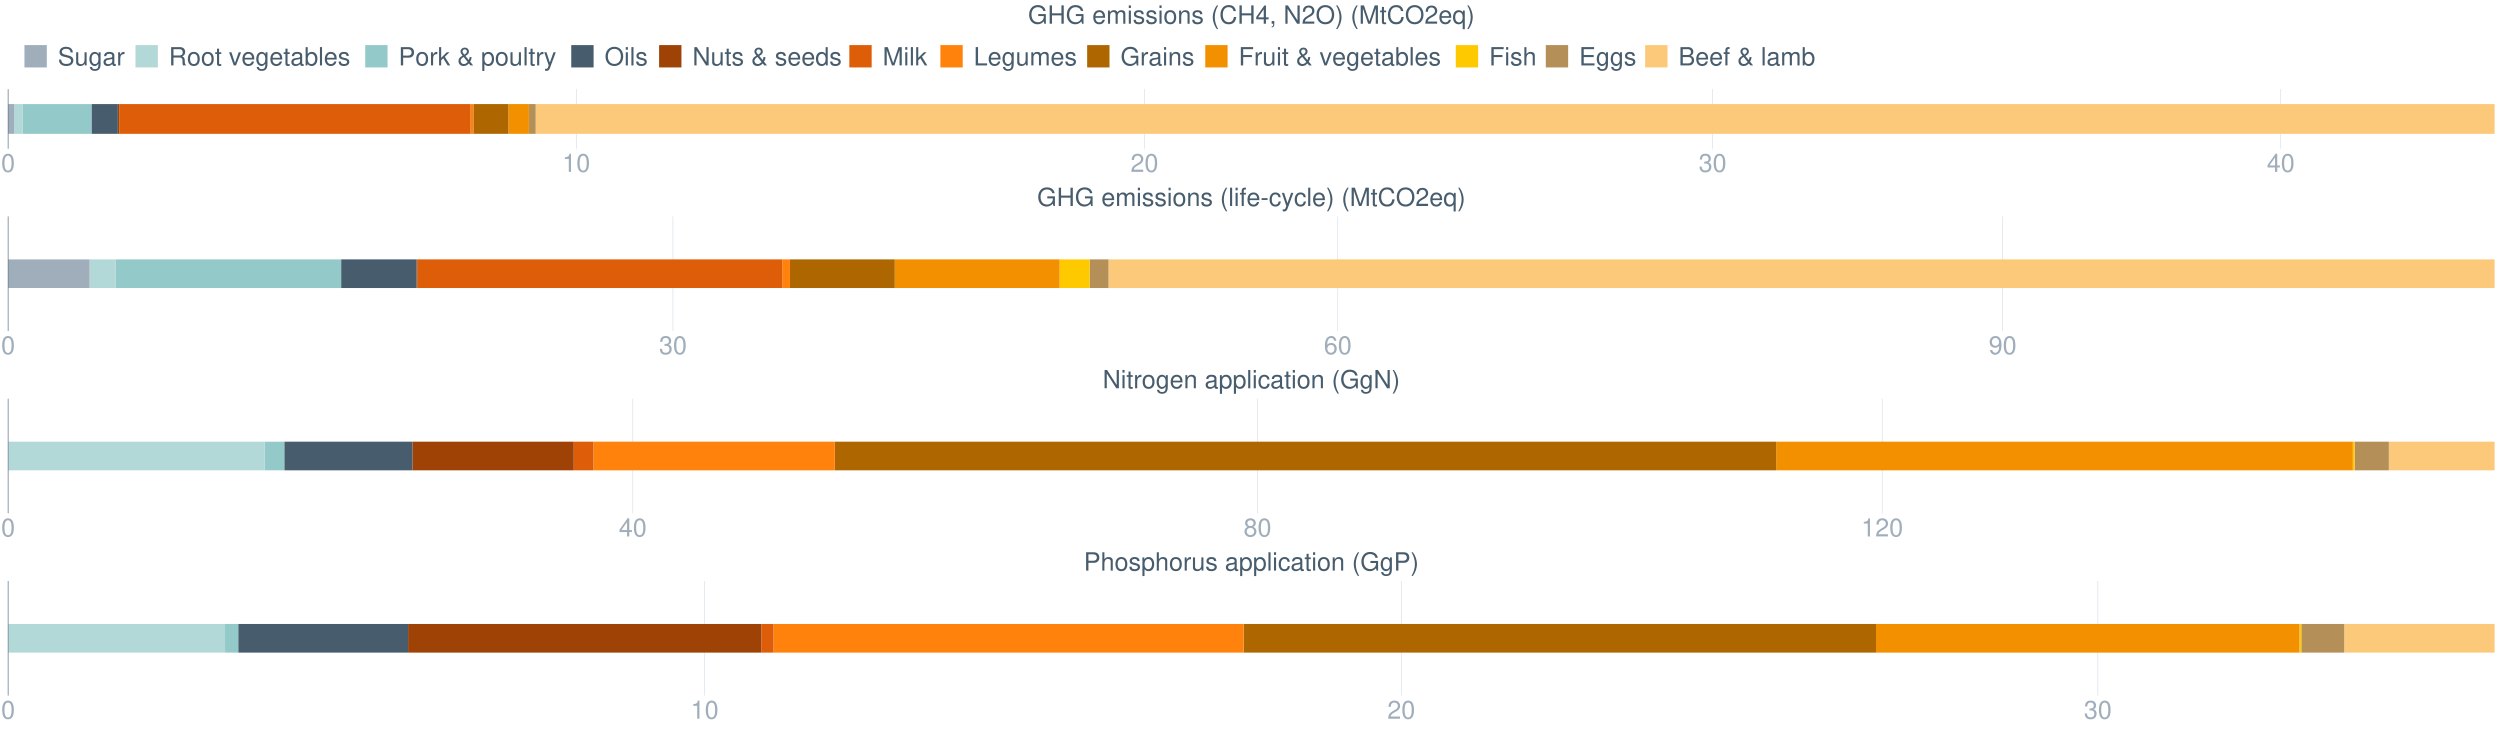 <?xml version="1.0" encoding="UTF-8"?>
<svg xmlns="http://www.w3.org/2000/svg" xmlns:xlink="http://www.w3.org/1999/xlink" width="2468.571pt" height="720pt" viewBox="0 0 2468.571 720" version="1.1">
<defs>
<g>
<symbol overflow="visible" id="glyph0-0">
<path style="stroke:none;" d=""/>
</symbol>
<symbol overflow="visible" id="glyph0-1">
<path style="stroke:none;" d="M 6.828 -17.938 C 5.188 -17.938 3.703 -17.188 2.781 -15.984 C 1.641 -14.391 1.062 -12.016 1.062 -8.688 C 1.062 -2.625 3.047 0.578 6.828 0.578 C 10.547 0.578 12.578 -2.625 12.578 -8.531 C 12.578 -12.016 12.031 -14.344 10.875 -15.984 C 9.953 -17.219 8.484 -17.938 6.828 -17.938 Z M 6.828 -16 C 9.188 -16 10.344 -13.594 10.344 -8.734 C 10.344 -3.625 9.203 -1.234 6.781 -1.234 C 4.469 -1.234 3.297 -3.719 3.297 -8.656 C 3.297 -13.594 4.469 -16 6.828 -16 Z M 6.828 -16 "/>
</symbol>
<symbol overflow="visible" id="glyph0-2">
<path style="stroke:none;" d="M 6.422 -12.781 L 6.422 0 L 8.609 0 L 8.609 -17.938 L 7.172 -17.938 C 6.406 -15.188 5.906 -14.812 2.531 -14.359 L 2.531 -12.781 Z M 6.422 -12.781 "/>
</symbol>
<symbol overflow="visible" id="glyph0-3">
<path style="stroke:none;" d="M 12.562 -2.156 L 3.297 -2.156 C 3.516 -3.641 4.312 -4.594 6.469 -5.906 L 8.953 -7.297 C 11.406 -8.656 12.672 -10.5 12.672 -12.703 C 12.672 -14.188 12.078 -15.578 11.047 -16.547 C 10 -17.5 8.703 -17.938 7.047 -17.938 C 4.812 -17.938 3.156 -17.141 2.188 -15.609 C 1.562 -14.672 1.297 -13.547 1.234 -11.734 L 3.422 -11.734 C 3.5 -12.953 3.641 -13.672 3.938 -14.266 C 4.516 -15.359 5.656 -16.031 6.969 -16.031 C 8.953 -16.031 10.453 -14.594 10.453 -12.656 C 10.453 -11.219 9.625 -9.969 8.062 -9.078 L 5.781 -7.734 C 2.109 -5.625 1.047 -3.938 0.844 -0.031 L 12.562 -0.031 Z M 12.562 -2.156 "/>
</symbol>
<symbol overflow="visible" id="glyph0-4">
<path style="stroke:none;" d="M 5.484 -8.266 L 6.672 -8.266 C 9.062 -8.266 10.328 -7.141 10.328 -4.984 C 10.328 -2.734 8.953 -1.359 6.703 -1.359 C 4.297 -1.359 3.125 -2.578 2.984 -5.203 L 0.797 -5.203 C 0.891 -3.766 1.141 -2.828 1.562 -2.031 C 2.484 -0.297 4.188 0.578 6.594 0.578 C 10.219 0.578 12.562 -1.609 12.562 -5.016 C 12.562 -7.297 11.688 -8.531 9.578 -9.281 C 11.219 -9.953 12.031 -11.188 12.031 -13 C 12.031 -16.078 10.031 -17.938 6.672 -17.938 C 3.125 -17.938 1.234 -15.953 1.172 -12.156 L 3.344 -12.156 C 3.375 -13.25 3.469 -13.875 3.75 -14.422 C 4.25 -15.438 5.328 -16.031 6.703 -16.031 C 8.641 -16.031 9.797 -14.859 9.797 -12.922 C 9.797 -11.656 9.359 -10.891 8.391 -10.469 C 7.797 -10.219 7 -10.125 5.484 -10.094 Z M 5.484 -8.266 "/>
</symbol>
<symbol overflow="visible" id="glyph0-5">
<path style="stroke:none;" d="M 8.109 -4.344 L 8.109 0 L 10.297 0 L 10.297 -4.344 L 12.906 -4.344 L 12.906 -6.297 L 10.297 -6.297 L 10.297 -17.938 L 8.688 -17.938 L 0.688 -6.656 L 0.688 -4.344 Z M 8.109 -6.297 L 2.609 -6.297 L 8.109 -14.219 Z M 8.109 -6.297 "/>
</symbol>
<symbol overflow="visible" id="glyph0-6">
<path style="stroke:none;" d="M 14.781 -12.781 C 14.781 -14.016 14.719 -14.359 14.312 -15.203 C 13.328 -17.297 11.219 -18.391 8.156 -18.391 C 4.188 -18.391 1.734 -16.344 1.734 -13.078 C 1.734 -10.875 2.906 -9.484 5.281 -8.859 L 9.781 -7.672 C 12.078 -7.078 13.094 -6.156 13.094 -4.734 C 13.094 -3.766 12.578 -2.781 11.812 -2.234 C 11.094 -1.719 9.953 -1.469 8.484 -1.469 C 6.5 -1.469 5.188 -1.938 4.312 -2.984 C 3.641 -3.766 3.344 -4.641 3.375 -5.75 L 1.188 -5.75 C 1.219 -4.094 1.531 -3 2.266 -2.016 C 3.5 -0.297 5.578 0.578 8.344 0.578 C 10.5 0.578 12.25 0.078 13.422 -0.812 C 14.641 -1.781 15.406 -3.406 15.406 -4.969 C 15.406 -7.203 14.016 -8.828 11.562 -9.5 L 7.016 -10.719 C 4.844 -11.312 4.047 -12.016 4.047 -13.406 C 4.047 -15.234 5.656 -16.453 8.094 -16.453 C 10.969 -16.453 12.578 -15.156 12.609 -12.781 Z M 14.781 -12.781 "/>
</symbol>
<symbol overflow="visible" id="glyph0-7">
<path style="stroke:none;" d="M 11.953 0 L 11.953 -13 L 9.906 -13 L 9.906 -5.625 C 9.906 -2.984 8.516 -1.234 6.359 -1.234 C 4.719 -1.234 3.672 -2.234 3.672 -3.797 L 3.672 -13 L 1.609 -13 L 1.609 -2.984 C 1.609 -0.812 3.219 0.578 5.75 0.578 C 7.672 0.578 8.891 -0.094 10.094 -1.812 L 10.094 0 Z M 11.953 0 "/>
</symbol>
<symbol overflow="visible" id="glyph0-8">
<path style="stroke:none;" d="M 10.031 -13 L 10.031 -11.109 C 8.984 -12.672 7.844 -13.375 6.203 -13.375 C 3.047 -13.375 0.875 -10.453 0.875 -6.281 C 0.875 -4.094 1.391 -2.5 2.5 -1.188 C 3.469 -0.047 4.719 0.578 6.047 0.578 C 7.625 0.578 8.734 -0.125 9.828 -1.766 L 9.828 -1.094 C 9.828 2.375 8.859 3.672 6.281 3.672 C 4.516 3.672 3.594 2.984 3.406 1.484 L 1.297 1.484 C 1.484 3.891 3.406 5.406 6.234 5.406 C 8.141 5.406 9.719 4.781 10.562 3.75 C 11.562 2.531 11.938 0.922 11.938 -2.141 L 11.938 -13 Z M 6.406 -11.469 C 8.578 -11.469 9.828 -9.625 9.828 -6.328 C 9.828 -3.172 8.562 -1.344 6.406 -1.344 C 4.266 -1.344 3.031 -3.203 3.031 -6.406 C 3.031 -9.578 4.266 -11.469 6.406 -11.469 Z M 6.406 -11.469 "/>
</symbol>
<symbol overflow="visible" id="glyph0-9">
<path style="stroke:none;" d="M 13.281 -1.219 C 13.047 -1.172 12.953 -1.172 12.828 -1.172 C 12.109 -1.172 11.719 -1.531 11.719 -2.188 L 11.719 -9.828 C 11.719 -12.141 10.031 -13.375 6.828 -13.375 C 4.906 -13.375 3.406 -12.828 2.5 -11.859 C 1.906 -11.188 1.656 -10.453 1.609 -9.156 L 3.703 -9.156 C 3.875 -10.75 4.812 -11.469 6.75 -11.469 C 8.641 -11.469 9.656 -10.766 9.656 -9.531 L 9.656 -8.984 C 9.625 -8.094 9.188 -7.766 7.5 -7.547 C 4.562 -7.172 4.125 -7.078 3.328 -6.75 C 1.812 -6.109 1.047 -4.969 1.047 -3.281 C 1.047 -0.922 2.688 0.578 5.312 0.578 C 6.953 0.578 8.266 0 9.719 -1.344 C 9.875 0 10.516 0.578 11.859 0.578 C 12.312 0.578 12.578 0.516 13.281 0.344 Z M 9.656 -4.094 C 9.656 -3.406 9.453 -2.984 8.828 -2.406 C 7.984 -1.641 6.969 -1.234 5.75 -1.234 C 4.141 -1.234 3.203 -2.016 3.203 -3.328 C 3.203 -4.688 4.094 -5.391 6.328 -5.703 C 8.531 -6 8.953 -6.109 9.656 -6.422 Z M 9.656 -4.094 "/>
</symbol>
<symbol overflow="visible" id="glyph0-10">
<path style="stroke:none;" d="M 1.719 -13 L 1.719 0 L 3.797 0 L 3.797 -6.75 C 3.828 -9.875 5.109 -11.266 7.969 -11.188 L 7.969 -13.297 C 7.625 -13.344 7.422 -13.375 7.172 -13.375 C 5.828 -13.375 4.812 -12.578 3.625 -10.641 L 3.625 -13 Z M 1.719 -13 "/>
</symbol>
<symbol overflow="visible" id="glyph0-11">
<path style="stroke:none;" d="M 4.609 -7.797 L 10.562 -7.797 C 12.625 -7.797 13.547 -6.797 13.547 -4.562 L 13.516 -2.953 C 13.516 -1.844 13.719 -0.75 14.047 0 L 16.844 0 L 16.844 -0.578 C 15.984 -1.172 15.812 -1.812 15.75 -4.219 C 15.734 -7.203 15.266 -8.094 13.297 -8.938 C 15.328 -9.953 16.156 -11.172 16.156 -13.25 C 16.156 -16.375 14.219 -18.094 10.641 -18.094 L 2.312 -18.094 L 2.312 0 L 4.609 0 Z M 4.609 -9.828 L 4.609 -16.047 L 10.203 -16.047 C 11.484 -16.047 12.234 -15.859 12.797 -15.359 C 13.422 -14.844 13.75 -14.016 13.75 -12.953 C 13.75 -10.797 12.656 -9.828 10.203 -9.828 Z M 4.609 -9.828 "/>
</symbol>
<symbol overflow="visible" id="glyph0-12">
<path style="stroke:none;" d="M 6.75 -13.375 C 3.078 -13.375 0.891 -10.766 0.891 -6.406 C 0.891 -2.016 3.078 0.578 6.781 0.578 C 10.453 0.578 12.656 -2.031 12.656 -6.297 C 12.656 -10.812 10.516 -13.375 6.75 -13.375 Z M 6.781 -11.469 C 9.109 -11.469 10.5 -9.547 10.5 -6.328 C 10.5 -3.25 9.062 -1.344 6.781 -1.344 C 4.469 -1.344 3.047 -3.25 3.047 -6.406 C 3.047 -9.547 4.469 -11.469 6.781 -11.469 Z M 6.781 -11.469 "/>
</symbol>
<symbol overflow="visible" id="glyph0-13">
<path style="stroke:none;" d="M 6.297 -13 L 4.172 -13 L 4.172 -16.578 L 2.109 -16.578 L 2.109 -13 L 0.344 -13 L 0.344 -11.312 L 2.109 -11.312 L 2.109 -1.484 C 2.109 -0.156 3 0.578 4.609 0.578 C 5.156 0.578 5.609 0.516 6.297 0.391 L 6.297 -1.344 C 6 -1.266 5.734 -1.234 5.312 -1.234 C 4.422 -1.234 4.172 -1.484 4.172 -2.406 L 4.172 -11.312 L 6.297 -11.312 Z M 6.297 -13 "/>
</symbol>
<symbol overflow="visible" id="glyph0-14">
<path style="stroke:none;" d=""/>
</symbol>
<symbol overflow="visible" id="glyph0-15">
<path style="stroke:none;" d="M 7.078 0 L 12.062 -13 L 9.719 -13 L 6.047 -2.453 L 2.578 -13 L 0.25 -13 L 4.812 0 Z M 7.078 0 "/>
</symbol>
<symbol overflow="visible" id="glyph0-16">
<path style="stroke:none;" d="M 12.734 -5.812 C 12.734 -7.797 12.578 -8.984 12.203 -9.953 C 11.359 -12.078 9.375 -13.375 6.953 -13.375 C 3.328 -13.375 1 -10.625 1 -6.328 C 1 -2.031 3.219 0.578 6.891 0.578 C 9.875 0.578 11.938 -1.109 12.453 -3.938 L 10.375 -3.938 C 9.797 -2.234 8.641 -1.344 6.969 -1.344 C 5.656 -1.344 4.547 -1.938 3.844 -3.031 C 3.344 -3.766 3.172 -4.516 3.156 -5.812 Z M 3.203 -7.5 C 3.375 -9.906 4.844 -11.469 6.922 -11.469 C 9.031 -11.469 10.5 -9.828 10.5 -7.5 Z M 3.203 -7.5 "/>
</symbol>
<symbol overflow="visible" id="glyph0-17">
<path style="stroke:none;" d="M 1.344 -18.094 L 1.344 0 L 3.203 0 L 3.203 -1.656 C 4.188 -0.156 5.516 0.578 7.312 0.578 C 10.75 0.578 12.984 -2.234 12.984 -6.547 C 12.984 -10.766 10.875 -13.375 7.422 -13.375 C 5.625 -13.375 4.359 -12.703 3.406 -11.234 L 3.406 -18.094 Z M 7.016 -11.438 C 9.328 -11.438 10.812 -9.422 10.812 -6.328 C 10.812 -3.375 9.281 -1.359 7.016 -1.359 C 4.812 -1.359 3.406 -3.344 3.406 -6.406 C 3.406 -9.453 4.812 -11.438 7.016 -11.438 Z M 7.016 -11.438 "/>
</symbol>
<symbol overflow="visible" id="glyph0-18">
<path style="stroke:none;" d="M 3.766 -18.094 L 1.688 -18.094 L 1.688 0 L 3.766 0 Z M 3.766 -18.094 "/>
</symbol>
<symbol overflow="visible" id="glyph0-19">
<path style="stroke:none;" d="M 10.875 -9.375 C 10.844 -11.938 9.156 -13.375 6.156 -13.375 C 3.125 -13.375 1.172 -11.812 1.172 -9.406 C 1.172 -7.375 2.203 -6.406 5.281 -5.656 L 7.219 -5.188 C 8.656 -4.844 9.234 -4.312 9.234 -3.406 C 9.234 -2.156 8.016 -1.344 6.203 -1.344 C 5.094 -1.344 4.141 -1.656 3.625 -2.203 C 3.297 -2.578 3.156 -2.953 3.031 -3.875 L 0.844 -3.875 C 0.938 -0.875 2.625 0.578 6.031 0.578 C 9.297 0.578 11.391 -1.047 11.391 -3.547 C 11.391 -5.484 10.297 -6.547 7.719 -7.172 L 5.734 -7.641 C 4.047 -8.047 3.328 -8.578 3.328 -9.5 C 3.328 -10.719 4.391 -11.469 6.078 -11.469 C 7.734 -11.469 8.641 -10.75 8.688 -9.375 Z M 10.875 -9.375 "/>
</symbol>
<symbol overflow="visible" id="glyph0-20">
<path style="stroke:none;" d="M 4.562 -7.672 L 10.25 -7.672 C 11.656 -7.672 12.781 -8.094 13.75 -8.953 C 14.844 -9.953 15.312 -11.109 15.312 -12.781 C 15.312 -16.172 13.297 -18.094 9.719 -18.094 L 2.266 -18.094 L 2.266 0 L 4.562 0 Z M 4.562 -9.703 L 4.562 -16.047 L 9.375 -16.047 C 11.594 -16.047 12.906 -14.859 12.906 -12.875 C 12.906 -10.891 11.594 -9.703 9.375 -9.703 Z M 4.562 -9.703 "/>
</symbol>
<symbol overflow="visible" id="glyph0-21">
<path style="stroke:none;" d="M 3.5 -18.094 L 1.438 -18.094 L 1.438 0 L 3.5 0 L 3.5 -5.062 L 5.516 -7.047 L 9.906 0 L 12.453 0 L 7.141 -8.516 L 11.656 -13 L 9 -13 L 3.5 -7.5 Z M 3.5 -18.094 "/>
</symbol>
<symbol overflow="visible" id="glyph0-22">
<path style="stroke:none;" d="M 12.234 -8.281 C 12.25 -7.391 11.953 -6.203 11.469 -5.328 L 8.156 -9.375 C 10.75 -10.844 11.594 -11.906 11.594 -13.703 C 11.594 -15.984 9.906 -17.594 7.547 -17.594 C 5.156 -17.594 3.297 -15.875 3.297 -13.703 C 3.297 -12.531 3.75 -11.609 5.312 -9.656 C 2.203 -7.859 1.297 -6.656 1.297 -4.359 C 1.297 -1.391 3.328 0.578 6.375 0.578 C 7.625 0.578 8.766 0.266 9.656 -0.297 C 10.172 -0.641 10.594 -1 11.562 -1.938 L 13.094 0 L 15.812 0 L 12.781 -3.75 C 13.703 -5.156 14.219 -6.797 14.219 -8.281 Z M 7.078 -10.688 C 5.562 -12.438 5.328 -12.828 5.328 -13.719 C 5.328 -15.016 6.172 -15.859 7.469 -15.859 C 8.703 -15.859 9.625 -14.969 9.625 -13.75 C 9.625 -12.656 8.953 -11.859 7.078 -10.688 Z M 10.375 -3.406 C 8.984 -1.938 7.922 -1.359 6.625 -1.359 C 4.844 -1.359 3.375 -2.781 3.375 -4.547 C 3.375 -5.938 4.141 -6.922 6.406 -8.359 Z M 10.375 -3.406 "/>
</symbol>
<symbol overflow="visible" id="glyph0-23">
<path style="stroke:none;" d="M 1.344 5.406 L 3.422 5.406 L 3.422 -1.359 C 4.516 -0.031 5.734 0.578 7.422 0.578 C 10.797 0.578 12.984 -2.141 12.984 -6.281 C 12.984 -10.641 10.844 -13.375 7.391 -13.375 C 5.625 -13.375 4.219 -12.578 3.25 -11.047 L 3.25 -13 L 1.344 -13 Z M 7.047 -11.438 C 9.328 -11.438 10.812 -9.422 10.812 -6.328 C 10.812 -3.375 9.297 -1.359 7.047 -1.359 C 4.844 -1.359 3.422 -3.344 3.422 -6.406 C 3.422 -9.453 4.844 -11.438 7.047 -11.438 Z M 7.047 -11.438 "/>
</symbol>
<symbol overflow="visible" id="glyph0-24">
<path style="stroke:none;" d="M 9.625 -13 L 6.031 -2.875 L 2.703 -13 L 0.5 -13 L 4.891 0.047 L 4.094 2.109 C 3.75 3.031 3.297 3.375 2.438 3.375 C 2.078 3.375 1.781 3.328 1.344 3.219 L 1.344 5.094 C 1.766 5.312 2.188 5.406 2.734 5.406 C 3.406 5.406 4.125 5.188 4.672 4.781 C 5.312 4.312 5.688 3.766 6.078 2.734 L 11.859 -13 Z M 9.625 -13 "/>
</symbol>
<symbol overflow="visible" id="glyph0-25">
<path style="stroke:none;" d="M 9.656 -18.391 C 4.469 -18.391 0.938 -14.562 0.938 -8.906 C 0.938 -3.219 4.438 0.578 9.672 0.578 C 11.891 0.578 13.828 -0.094 15.281 -1.344 C 17.25 -3 18.406 -5.812 18.406 -8.766 C 18.406 -14.594 14.969 -18.391 9.656 -18.391 Z M 9.656 -16.344 C 13.578 -16.344 16.109 -13.406 16.109 -8.812 C 16.109 -4.438 13.5 -1.469 9.672 -1.469 C 5.812 -1.469 3.25 -4.438 3.25 -8.906 C 3.25 -13.375 5.812 -16.344 9.656 -16.344 Z M 9.656 -16.344 "/>
</symbol>
<symbol overflow="visible" id="glyph0-26">
<path style="stroke:none;" d="M 3.719 -13 L 1.656 -13 L 1.656 0 L 3.719 0 Z M 3.719 -18.094 L 1.641 -18.094 L 1.641 -15.484 L 3.719 -15.484 Z M 3.719 -18.094 "/>
</symbol>
<symbol overflow="visible" id="glyph0-27">
<path style="stroke:none;" d="M 16.031 -18.094 L 13.844 -18.094 L 13.844 -3.297 L 4.391 -18.094 L 1.891 -18.094 L 1.891 0 L 4.062 0 L 4.062 -14.672 L 13.422 0 L 16.031 0 Z M 16.031 -18.094 "/>
</symbol>
<symbol overflow="visible" id="glyph0-28">
<path style="stroke:none;" d="M 12.281 -18.094 L 10.219 -18.094 L 10.219 -11.359 C 9.359 -12.672 7.969 -13.375 6.234 -13.375 C 2.859 -13.375 0.641 -10.672 0.641 -6.531 C 0.641 -2.141 2.781 0.578 6.297 0.578 C 8.094 0.578 9.328 -0.094 10.453 -1.719 L 10.453 0 L 12.281 0 Z M 6.578 -11.438 C 8.812 -11.438 10.219 -9.484 10.219 -6.359 C 10.219 -3.344 8.781 -1.359 6.594 -1.359 C 4.312 -1.359 2.797 -3.375 2.797 -6.406 C 2.797 -9.422 4.312 -11.438 6.578 -11.438 Z M 6.578 -11.438 "/>
</symbol>
<symbol overflow="visible" id="glyph0-29">
<path style="stroke:none;" d="M 11.609 0 L 16.703 -15.156 L 16.703 0 L 18.875 0 L 18.875 -18.094 L 15.688 -18.094 L 10.422 -2.328 L 5.062 -18.094 L 1.859 -18.094 L 1.859 0 L 4.047 0 L 4.047 -15.156 L 9.188 0 Z M 11.609 0 "/>
</symbol>
<symbol overflow="visible" id="glyph0-30">
<path style="stroke:none;" d="M 4.297 -18.094 L 1.984 -18.094 L 1.984 0 L 13.219 0 L 13.219 -2.031 L 4.297 -2.031 Z M 4.297 -18.094 "/>
</symbol>
<symbol overflow="visible" id="glyph0-31">
<path style="stroke:none;" d="M 1.734 -13 L 1.734 0 L 3.828 0 L 3.828 -8.156 C 3.828 -10.047 5.188 -11.562 6.875 -11.562 C 8.406 -11.562 9.281 -10.625 9.281 -8.953 L 9.281 0 L 11.359 0 L 11.359 -8.156 C 11.359 -10.047 12.734 -11.562 14.422 -11.562 C 15.922 -11.562 16.828 -10.594 16.828 -8.953 L 16.828 0 L 18.906 0 L 18.906 -9.75 C 18.906 -12.078 17.562 -13.375 15.141 -13.375 C 13.406 -13.375 12.359 -12.859 11.141 -11.391 C 10.375 -12.781 9.328 -13.375 7.641 -13.375 C 5.906 -13.375 4.734 -12.734 3.641 -11.172 L 3.641 -13 Z M 1.734 -13 "/>
</symbol>
<symbol overflow="visible" id="glyph0-32">
<path style="stroke:none;" d="M 17.594 -9.547 L 10.047 -9.547 L 10.047 -7.516 L 15.562 -7.516 L 15.562 -7.016 C 15.562 -3.797 13.172 -1.469 9.875 -1.469 C 8.047 -1.469 6.375 -2.141 5.312 -3.297 C 4.125 -4.594 3.406 -6.75 3.406 -8.984 C 3.406 -13.422 5.938 -16.344 9.75 -16.344 C 12.5 -16.344 14.484 -14.938 14.984 -12.609 L 17.344 -12.609 C 16.703 -16.281 13.922 -18.391 9.781 -18.391 C 7.562 -18.391 5.781 -17.812 4.359 -16.656 C 2.266 -14.906 1.094 -12.109 1.094 -8.859 C 1.094 -3.297 4.484 0.578 9.375 0.578 C 11.828 0.578 13.766 -0.344 15.562 -2.312 L 16.125 0.094 L 17.594 0.094 Z M 17.594 -9.547 "/>
</symbol>
<symbol overflow="visible" id="glyph0-33">
<path style="stroke:none;" d="M 1.734 -13 L 1.734 0 L 3.828 0 L 3.828 -7.172 C 3.828 -9.828 5.203 -11.562 7.344 -11.562 C 8.984 -11.562 10.031 -10.562 10.031 -9 L 10.031 0 L 12.078 0 L 12.078 -9.828 C 12.078 -11.984 10.469 -13.375 7.969 -13.375 C 6.031 -13.375 4.781 -12.625 3.641 -10.812 L 3.641 -13 Z M 1.734 -13 "/>
</symbol>
<symbol overflow="visible" id="glyph0-34">
<path style="stroke:none;" d="M 4.547 -8.234 L 13.172 -8.234 L 13.172 -10.266 L 4.547 -10.266 L 4.547 -16.047 L 14.359 -16.047 L 14.359 -18.094 L 2.234 -18.094 L 2.234 0 L 4.547 0 Z M 4.547 -8.234 "/>
</symbol>
<symbol overflow="visible" id="glyph0-35">
<path style="stroke:none;" d="M 1.734 -18.094 L 1.734 0 L 3.797 0 L 3.797 -7.172 C 3.797 -9.828 5.188 -11.562 7.312 -11.562 C 8.016 -11.562 8.656 -11.359 9.156 -10.984 C 9.75 -10.547 10 -9.922 10 -9 L 10 0 L 12.062 0 L 12.062 -9.828 C 12.062 -12.016 10.5 -13.375 7.969 -13.375 C 6.125 -13.375 5.016 -12.797 3.797 -11.219 L 3.797 -18.094 Z M 1.734 -18.094 "/>
</symbol>
<symbol overflow="visible" id="glyph0-36">
<path style="stroke:none;" d="M 4.547 -8.234 L 14.391 -8.234 L 14.391 -10.266 L 4.547 -10.266 L 4.547 -16.047 L 14.766 -16.047 L 14.766 -18.094 L 2.234 -18.094 L 2.234 0 L 15.203 0 L 15.203 -2.031 L 4.547 -2.031 Z M 4.547 -8.234 "/>
</symbol>
<symbol overflow="visible" id="glyph0-37">
<path style="stroke:none;" d="M 1.953 0 L 10.125 0 C 11.828 0 13.094 -0.469 14.062 -1.516 C 14.969 -2.453 15.453 -3.75 15.453 -5.156 C 15.453 -7.344 14.469 -8.656 12.156 -9.547 C 13.828 -10.328 14.672 -11.641 14.672 -13.5 C 14.672 -14.844 14.172 -15.984 13.219 -16.828 C 12.25 -17.688 11.047 -18.094 9.297 -18.094 L 1.953 -18.094 Z M 4.266 -10.297 L 4.266 -16.047 L 8.734 -16.047 C 10.031 -16.047 10.75 -15.875 11.359 -15.406 C 12.016 -14.906 12.359 -14.172 12.359 -13.172 C 12.359 -12.188 12.016 -11.438 11.359 -10.938 C 10.75 -10.469 10.031 -10.297 8.734 -10.297 Z M 4.266 -2.031 L 4.266 -8.266 L 9.906 -8.266 C 11.938 -8.266 13.156 -7.094 13.156 -5.141 C 13.156 -3.203 11.938 -2.031 9.906 -2.031 Z M 4.266 -2.031 "/>
</symbol>
<symbol overflow="visible" id="glyph0-38">
<path style="stroke:none;" d="M 6.406 -13 L 4.25 -13 L 4.25 -15.031 C 4.25 -15.906 4.719 -16.344 5.688 -16.344 C 5.859 -16.344 5.938 -16.344 6.406 -16.328 L 6.406 -18.031 C 5.938 -18.141 5.656 -18.156 5.234 -18.156 C 3.328 -18.156 2.188 -17.078 2.188 -15.203 L 2.188 -13 L 0.453 -13 L 0.453 -11.312 L 2.188 -11.312 L 2.188 0 L 4.25 0 L 4.25 -11.312 L 6.406 -11.312 Z M 6.406 -13 "/>
</symbol>
<symbol overflow="visible" id="glyph0-39">
<path style="stroke:none;" d="M 13.672 -8.234 L 13.672 0 L 15.984 0 L 15.984 -18.094 L 13.672 -18.094 L 13.672 -10.266 L 4.359 -10.266 L 4.359 -18.094 L 2.062 -18.094 L 2.062 0 L 4.359 0 L 4.359 -8.234 Z M 13.672 -8.234 "/>
</symbol>
<symbol overflow="visible" id="glyph0-40">
<path style="stroke:none;" d="M 5.859 -18.094 C 3.375 -14.844 1.812 -10.328 1.812 -6.422 C 1.812 -2.5 3.375 2.016 5.859 5.266 L 7.219 5.266 C 5.031 1.719 3.828 -2.453 3.828 -6.422 C 3.828 -10.375 5.031 -14.562 7.219 -18.094 Z M 5.859 -18.094 "/>
</symbol>
<symbol overflow="visible" id="glyph0-41">
<path style="stroke:none;" d="M 16.422 -12.484 C 15.703 -16.453 13.422 -18.391 9.453 -18.391 C 7.016 -18.391 5.062 -17.609 3.719 -16.125 C 2.078 -14.344 1.188 -11.766 1.188 -8.828 C 1.188 -5.859 2.109 -3.297 3.797 -1.531 C 5.203 -0.094 7 0.578 9.359 0.578 C 13.766 0.578 16.25 -1.812 16.797 -6.594 L 14.422 -6.594 C 14.219 -5.359 13.969 -4.516 13.594 -3.797 C 12.859 -2.312 11.312 -1.469 9.375 -1.469 C 5.781 -1.469 3.5 -4.344 3.5 -8.859 C 3.5 -13.5 5.656 -16.344 9.188 -16.344 C 10.641 -16.344 12.016 -15.922 12.75 -15.203 C 13.422 -14.594 13.797 -13.844 14.062 -12.484 Z M 16.422 -12.484 "/>
</symbol>
<symbol overflow="visible" id="glyph0-42">
<path style="stroke:none;" d="M 2.156 -2.578 L 2.156 0 L 3.641 0 L 3.641 0.453 C 3.641 2.156 3.328 2.656 2.156 2.703 L 2.156 3.641 C 3.797 3.703 4.766 2.5 4.766 0.391 L 4.766 -2.578 Z M 2.156 -2.578 "/>
</symbol>
<symbol overflow="visible" id="glyph0-43">
<path style="stroke:none;" d="M 2.312 5.266 C 4.781 2.016 6.359 -2.5 6.359 -6.406 C 6.359 -10.328 4.781 -14.844 2.312 -18.094 L 0.938 -18.094 C 3.125 -14.547 4.344 -10.375 4.344 -6.406 C 4.344 -2.453 3.125 1.734 0.938 5.266 Z M 2.312 5.266 "/>
</symbol>
<symbol overflow="visible" id="glyph0-44">
<path style="stroke:none;" d="M 12.281 5.406 L 12.281 -13 L 10.453 -13 L 10.453 -11.266 C 9.484 -12.625 8.016 -13.375 6.297 -13.375 C 2.875 -13.375 0.641 -10.562 0.641 -6.25 C 0.641 -2.031 2.75 0.578 6.203 0.578 C 8.016 0.578 9.25 -0.078 10.219 -1.484 L 10.219 5.406 Z M 6.594 -11.438 C 8.812 -11.438 10.219 -9.484 10.219 -6.328 C 10.219 -3.344 8.781 -1.359 6.594 -1.359 C 4.312 -1.359 2.797 -3.375 2.797 -6.406 C 2.797 -9.422 4.312 -11.438 6.594 -11.438 Z M 6.594 -11.438 "/>
</symbol>
<symbol overflow="visible" id="glyph0-45">
<path style="stroke:none;" d="M 12.359 -13.281 C 11.938 -16.203 10.047 -17.938 7.375 -17.938 C 5.438 -17.938 3.703 -17 2.656 -15.391 C 1.531 -13.625 1.062 -11.438 1.062 -8.188 C 1.062 -5.156 1.484 -3.25 2.562 -1.656 C 3.5 -0.203 5.031 0.578 6.969 0.578 C 10.328 0.578 12.734 -1.938 12.734 -5.438 C 12.734 -8.734 10.5 -11.062 7.344 -11.062 C 5.609 -11.062 4.25 -10.422 3.297 -9.109 C 3.328 -13.547 4.719 -16 7.219 -16 C 8.766 -16 9.828 -15.016 10.172 -13.281 Z M 7.078 -9.125 C 9.188 -9.125 10.5 -7.641 10.5 -5.266 C 10.5 -3 9 -1.359 7 -1.359 C 4.969 -1.359 3.422 -3.078 3.422 -5.359 C 3.422 -7.594 4.906 -9.125 7.078 -9.125 Z M 7.078 -9.125 "/>
</symbol>
<symbol overflow="visible" id="glyph0-46">
<path style="stroke:none;" d="M 1.312 -4.094 C 1.734 -1.172 3.625 0.578 6.297 0.578 C 8.266 0.578 10 -0.375 11.047 -1.984 C 12.141 -3.75 12.625 -5.938 12.625 -9.188 C 12.625 -12.203 12.188 -14.125 11.141 -15.703 C 10.172 -17.172 8.641 -17.938 6.703 -17.938 C 3.344 -17.938 0.938 -15.438 0.938 -11.953 C 0.938 -8.656 3.172 -6.328 6.359 -6.328 C 8.016 -6.328 9.25 -6.922 10.375 -8.281 C 10.344 -3.828 8.953 -1.359 6.453 -1.359 C 4.906 -1.359 3.844 -2.359 3.5 -4.094 Z M 6.672 -16.031 C 8.703 -16.031 10.25 -14.312 10.25 -12.016 C 10.25 -9.797 8.766 -8.266 6.594 -8.266 C 4.484 -8.266 3.172 -9.75 3.172 -12.141 C 3.172 -14.391 4.641 -16.031 6.672 -16.031 Z M 6.672 -16.031 "/>
</symbol>
<symbol overflow="visible" id="glyph0-47">
<path style="stroke:none;" d="M 7.047 -7.734 L 1.141 -7.734 L 1.141 -5.953 L 7.047 -5.953 Z M 7.047 -7.734 "/>
</symbol>
<symbol overflow="visible" id="glyph0-48">
<path style="stroke:none;" d="M 11.688 -8.641 C 11.594 -9.906 11.312 -10.719 10.812 -11.438 C 9.922 -12.656 8.359 -13.375 6.547 -13.375 C 3.031 -13.375 0.766 -10.594 0.766 -6.281 C 0.766 -2.078 3 0.578 6.531 0.578 C 9.625 0.578 11.594 -1.297 11.828 -4.469 L 9.75 -4.469 C 9.406 -2.375 8.344 -1.344 6.578 -1.344 C 4.297 -1.344 2.922 -3.203 2.922 -6.281 C 2.922 -9.531 4.266 -11.469 6.531 -11.469 C 8.266 -11.469 9.359 -10.453 9.609 -8.641 Z M 11.688 -8.641 "/>
</symbol>
<symbol overflow="visible" id="glyph0-49">
<path style="stroke:none;" d="M 9.703 -9.453 C 11.531 -10.562 12.109 -11.469 12.109 -13.156 C 12.109 -15.984 9.953 -17.938 6.828 -17.938 C 3.719 -17.938 1.531 -15.984 1.531 -13.172 C 1.531 -11.469 2.109 -10.594 3.922 -9.453 C 1.906 -8.438 0.922 -6.969 0.922 -4.984 C 0.922 -1.719 3.328 0.578 6.828 0.578 C 10.297 0.578 12.734 -1.719 12.734 -4.984 C 12.734 -6.969 11.734 -8.438 9.703 -9.453 Z M 6.828 -16 C 8.688 -16 9.875 -14.891 9.875 -13.094 C 9.875 -11.406 8.656 -10.297 6.828 -10.297 C 4.969 -10.297 3.766 -11.406 3.766 -13.156 C 3.766 -14.891 4.969 -16 6.828 -16 Z M 6.828 -8.469 C 9 -8.469 10.5 -7.016 10.5 -4.938 C 10.5 -2.781 9.031 -1.359 6.781 -1.359 C 4.641 -1.359 3.156 -2.828 3.156 -4.906 C 3.156 -7.047 4.609 -8.469 6.828 -8.469 Z M 6.828 -8.469 "/>
</symbol>
</g>
<clipPath id="clip1">
  <path d="M 7.992 88.074 L 9 88.074 L 9 147.836 L 7.992 147.836 Z M 7.992 88.074 "/>
</clipPath>
<clipPath id="clip2">
  <path d="M 568 88.074 L 570 88.074 L 570 147.836 L 568 147.836 Z M 568 88.074 "/>
</clipPath>
<clipPath id="clip3">
  <path d="M 1129 88.074 L 1131 88.074 L 1131 147.836 L 1129 147.836 Z M 1129 88.074 "/>
</clipPath>
<clipPath id="clip4">
  <path d="M 1690 88.074 L 1692 88.074 L 1692 147.836 L 1690 147.836 Z M 1690 88.074 "/>
</clipPath>
<clipPath id="clip5">
  <path d="M 2251 88.074 L 2253 88.074 L 2253 147.836 L 2251 147.836 Z M 2251 88.074 "/>
</clipPath>
<clipPath id="clip6">
  <path d="M 7.992 102 L 14 102 L 14 133 L 7.992 133 Z M 7.992 102 "/>
</clipPath>
<clipPath id="clip7">
  <path d="M 7.992 213.695 L 9 213.695 L 9 327.836 L 7.992 327.836 Z M 7.992 213.695 "/>
</clipPath>
<clipPath id="clip8">
  <path d="M 664 213.695 L 665 213.695 L 665 327.836 L 664 327.836 Z M 664 213.695 "/>
</clipPath>
<clipPath id="clip9">
  <path d="M 1320 213.695 L 1322 213.695 L 1322 327.836 L 1320 327.836 Z M 1320 213.695 "/>
</clipPath>
<clipPath id="clip10">
  <path d="M 1977 213.695 L 1978 213.695 L 1978 327.836 L 1977 327.836 Z M 1977 213.695 "/>
</clipPath>
<clipPath id="clip11">
  <path d="M 7.992 256 L 89 256 L 89 285 L 7.992 285 Z M 7.992 256 "/>
</clipPath>
<clipPath id="clip12">
  <path d="M 7.992 393.695 L 9 393.695 L 9 507.836 L 7.992 507.836 Z M 7.992 393.695 "/>
</clipPath>
<clipPath id="clip13">
  <path d="M 624 393.695 L 626 393.695 L 626 507.836 L 624 507.836 Z M 624 393.695 "/>
</clipPath>
<clipPath id="clip14">
  <path d="M 1241 393.695 L 1242 393.695 L 1242 507.836 L 1241 507.836 Z M 1241 393.695 "/>
</clipPath>
<clipPath id="clip15">
  <path d="M 1858 393.695 L 1859 393.695 L 1859 507.836 L 1858 507.836 Z M 1858 393.695 "/>
</clipPath>
<clipPath id="clip16">
  <path d="M 7.992 436 L 262 436 L 262 465 L 7.992 465 Z M 7.992 436 "/>
</clipPath>
<clipPath id="clip17">
  <path d="M 7.992 573.695 L 9 573.695 L 9 687.836 L 7.992 687.836 Z M 7.992 573.695 "/>
</clipPath>
<clipPath id="clip18">
  <path d="M 695 573.695 L 697 573.695 L 697 687.836 L 695 687.836 Z M 695 573.695 "/>
</clipPath>
<clipPath id="clip19">
  <path d="M 1383 573.695 L 1384 573.695 L 1384 687.836 L 1383 687.836 Z M 1383 573.695 "/>
</clipPath>
<clipPath id="clip20">
  <path d="M 2071 573.695 L 2072 573.695 L 2072 687.836 L 2071 687.836 Z M 2071 573.695 "/>
</clipPath>
<clipPath id="clip21">
  <path d="M 7.992 616 L 223 616 L 223 645 L 7.992 645 Z M 7.992 616 "/>
</clipPath>
</defs>
<g id="surface33627">
<g clip-path="url(#clip1)" clip-rule="nonzero">
<path style="fill:none;stroke-width:0.553;stroke-linecap:butt;stroke-linejoin:round;stroke:rgb(81.176%,85.098%,89.804%);stroke-opacity:1;stroke-miterlimit:10;" d="M 7.992 146.836 L 7.992 88.074 "/>
</g>
<g clip-path="url(#clip2)" clip-rule="nonzero">
<path style="fill:none;stroke-width:0.553;stroke-linecap:butt;stroke-linejoin:round;stroke:rgb(81.176%,85.098%,89.804%);stroke-opacity:1;stroke-miterlimit:10;" d="M 569.02 146.836 L 569.02 88.074 "/>
</g>
<g clip-path="url(#clip3)" clip-rule="nonzero">
<path style="fill:none;stroke-width:0.553;stroke-linecap:butt;stroke-linejoin:round;stroke:rgb(81.176%,85.098%,89.804%);stroke-opacity:1;stroke-miterlimit:10;" d="M 1130.047 146.836 L 1130.047 88.074 "/>
</g>
<g clip-path="url(#clip4)" clip-rule="nonzero">
<path style="fill:none;stroke-width:0.553;stroke-linecap:butt;stroke-linejoin:round;stroke:rgb(81.176%,85.098%,89.804%);stroke-opacity:1;stroke-miterlimit:10;" d="M 1691.074 146.836 L 1691.074 88.074 "/>
</g>
<g clip-path="url(#clip5)" clip-rule="nonzero">
<path style="fill:none;stroke-width:0.553;stroke-linecap:butt;stroke-linejoin:round;stroke:rgb(81.176%,85.098%,89.804%);stroke-opacity:1;stroke-miterlimit:10;" d="M 2252.102 146.836 L 2252.102 88.074 "/>
</g>
<path style=" stroke:none;fill-rule:nonzero;fill:rgb(98.824%,78.824%,47.843%);fill-opacity:1;" d="M 528.949 102.766 L 2463.242 102.766 L 2463.242 132.145 L 528.949 132.145 Z M 528.949 102.766 "/>
<path style=" stroke:none;fill-rule:nonzero;fill:rgb(70.588%,56.078%,34.118%);fill-opacity:1;" d="M 522.371 102.766 L 528.949 102.766 L 528.949 132.145 L 522.371 132.145 Z M 522.371 102.766 "/>
<path style=" stroke:none;fill-rule:nonzero;fill:rgb(100%,78.824%,0%);fill-opacity:1;" d="M 522.277 102.766 L 522.371 102.766 L 522.371 132.145 L 522.277 132.145 Z M 522.277 102.766 "/>
<path style=" stroke:none;fill-rule:nonzero;fill:rgb(95.294%,56.471%,0%);fill-opacity:1;" d="M 502.027 102.766 L 522.277 102.766 L 522.277 132.145 L 502.027 132.145 Z M 502.027 102.766 "/>
<path style=" stroke:none;fill-rule:nonzero;fill:rgb(67.843%,40%,0%);fill-opacity:1;" d="M 467.418 102.766 L 502.027 102.766 L 502.027 132.145 L 467.418 132.145 Z M 467.418 102.766 "/>
<path style=" stroke:none;fill-rule:nonzero;fill:rgb(100%,50.98%,4.706%);fill-opacity:1;" d="M 464.676 102.766 L 467.418 102.766 L 467.418 132.145 L 464.676 132.145 Z M 464.676 102.766 "/>
<path style=" stroke:none;fill-rule:nonzero;fill:rgb(87.059%,36.471%,3.529%);fill-opacity:1;" d="M 117.781 102.766 L 464.672 102.766 L 464.672 132.145 L 117.781 132.145 Z M 117.781 102.766 "/>
<path style=" stroke:none;fill-rule:nonzero;fill:rgb(61.961%,25.882%,2.353%);fill-opacity:1;" d="M 116.363 102.766 L 117.785 102.766 L 117.785 132.145 L 116.363 132.145 Z M 116.363 102.766 "/>
<path style=" stroke:none;fill-rule:nonzero;fill:rgb(27.843%,36.078%,42.745%);fill-opacity:1;" d="M 90.316 102.766 L 116.363 102.766 L 116.363 132.145 L 90.316 132.145 Z M 90.316 102.766 "/>
<path style=" stroke:none;fill-rule:nonzero;fill:rgb(57.647%,79.216%,78.824%);fill-opacity:1;" d="M 22.152 102.766 L 90.316 102.766 L 90.316 132.145 L 22.152 132.145 Z M 22.152 102.766 "/>
<path style=" stroke:none;fill-rule:nonzero;fill:rgb(69.804%,84.706%,84.314%);fill-opacity:1;" d="M 13.879 102.766 L 22.152 102.766 L 22.152 132.145 L 13.879 132.145 Z M 13.879 102.766 "/>
<g clip-path="url(#clip6)" clip-rule="nonzero">
<path style=" stroke:none;fill-rule:nonzero;fill:rgb(62.745%,67.843%,73.333%);fill-opacity:1;" d="M 7.992 102.766 L 13.879 102.766 L 13.879 132.145 L 7.992 132.145 Z M 7.992 102.766 "/>
</g>
<path style="fill:none;stroke-width:0.553;stroke-linecap:butt;stroke-linejoin:round;stroke:rgb(27.843%,36.078%,42.745%);stroke-opacity:1;stroke-miterlimit:10;" d="M 7.992 146.836 L 7.992 88.074 "/>
<g style="fill:rgb(62.745%,67.843%,73.333%);fill-opacity:1;">
  <use xlink:href="#glyph0-1" x="1.098" y="169.715"/>
</g>
<g style="fill:rgb(62.745%,67.843%,73.333%);fill-opacity:1;">
  <use xlink:href="#glyph0-2" x="555.227" y="169.715"/>
  <use xlink:href="#glyph0-1" x="569.018" y="169.715"/>
</g>
<g style="fill:rgb(62.745%,67.843%,73.333%);fill-opacity:1;">
  <use xlink:href="#glyph0-3" x="1116.254" y="169.715"/>
  <use xlink:href="#glyph0-1" x="1130.046" y="169.715"/>
</g>
<g style="fill:rgb(62.745%,67.843%,73.333%);fill-opacity:1;">
  <use xlink:href="#glyph0-4" x="1677.281" y="169.715"/>
  <use xlink:href="#glyph0-1" x="1691.073" y="169.715"/>
</g>
<g style="fill:rgb(62.745%,67.843%,73.333%);fill-opacity:1;">
  <use xlink:href="#glyph0-5" x="2238.309" y="169.715"/>
  <use xlink:href="#glyph0-1" x="2252.1" y="169.715"/>
</g>
<path style=" stroke:none;fill-rule:nonzero;fill:rgb(62.745%,67.843%,73.333%);fill-opacity:1;" d="M 24.148 44.527 L 46.211 44.527 L 46.211 66.59 L 24.148 66.59 Z M 24.148 44.527 "/>
<path style=" stroke:none;fill-rule:nonzero;fill:rgb(69.804%,84.706%,84.314%);fill-opacity:1;" d="M 133.789 44.527 L 155.852 44.527 L 155.852 66.59 L 133.789 66.59 Z M 133.789 44.527 "/>
<path style=" stroke:none;fill-rule:nonzero;fill:rgb(57.647%,79.216%,78.824%);fill-opacity:1;" d="M 360.633 44.527 L 382.695 44.527 L 382.695 66.59 L 360.633 66.59 Z M 360.633 44.527 "/>
<path style=" stroke:none;fill-rule:nonzero;fill:rgb(27.843%,36.078%,42.745%);fill-opacity:1;" d="M 564.07 44.527 L 586.133 44.527 L 586.133 66.59 L 564.07 66.59 Z M 564.07 44.527 "/>
<path style=" stroke:none;fill-rule:nonzero;fill:rgb(61.961%,25.882%,2.353%);fill-opacity:1;" d="M 650.816 44.527 L 672.879 44.527 L 672.879 66.59 L 650.816 66.59 Z M 650.816 44.527 "/>
<path style=" stroke:none;fill-rule:nonzero;fill:rgb(87.059%,36.471%,3.529%);fill-opacity:1;" d="M 838.652 44.527 L 860.715 44.527 L 860.715 66.59 L 838.652 66.59 Z M 838.652 44.527 "/>
<path style=" stroke:none;fill-rule:nonzero;fill:rgb(100%,50.98%,4.706%);fill-opacity:1;" d="M 928.559 44.527 L 950.621 44.527 L 950.621 66.59 L 928.559 66.59 Z M 928.559 44.527 "/>
<path style=" stroke:none;fill-rule:nonzero;fill:rgb(67.843%,40%,0%);fill-opacity:1;" d="M 1073.492 44.527 L 1095.555 44.527 L 1095.555 66.59 L 1073.492 66.59 Z M 1073.492 44.527 "/>
<path style=" stroke:none;fill-rule:nonzero;fill:rgb(95.294%,56.471%,0%);fill-opacity:1;" d="M 1190.109 44.527 L 1212.172 44.527 L 1212.172 66.59 L 1190.109 66.59 Z M 1190.109 44.527 "/>
<path style=" stroke:none;fill-rule:nonzero;fill:rgb(100%,78.824%,0%);fill-opacity:1;" d="M 1437.488 44.527 L 1459.551 44.527 L 1459.551 66.59 L 1437.488 66.59 Z M 1437.488 44.527 "/>
<path style=" stroke:none;fill-rule:nonzero;fill:rgb(70.588%,56.078%,34.118%);fill-opacity:1;" d="M 1526.375 44.527 L 1548.438 44.527 L 1548.438 66.59 L 1526.375 66.59 Z M 1526.375 44.527 "/>
<path style=" stroke:none;fill-rule:nonzero;fill:rgb(98.824%,78.824%,47.843%);fill-opacity:1;" d="M 1624.473 44.527 L 1646.535 44.527 L 1646.535 66.59 L 1624.473 66.59 Z M 1624.473 44.527 "/>
<g style="fill:rgb(27.843%,36.078%,42.745%);fill-opacity:1;">
  <use xlink:href="#glyph0-6" x="57.043" y="64.602"/>
  <use xlink:href="#glyph0-7" x="73.588" y="64.602"/>
  <use xlink:href="#glyph0-8" x="87.38" y="64.602"/>
  <use xlink:href="#glyph0-9" x="101.172" y="64.602"/>
  <use xlink:href="#glyph0-10" x="114.964" y="64.602"/>
</g>
<g style="fill:rgb(27.843%,36.078%,42.745%);fill-opacity:1;">
  <use xlink:href="#glyph0-11" x="166.684" y="64.602"/>
  <use xlink:href="#glyph0-12" x="184.593" y="64.602"/>
  <use xlink:href="#glyph0-12" x="198.385" y="64.602"/>
  <use xlink:href="#glyph0-13" x="212.177" y="64.602"/>
  <use xlink:href="#glyph0-14" x="219.073" y="64.602"/>
  <use xlink:href="#glyph0-15" x="225.969" y="64.602"/>
  <use xlink:href="#glyph0-16" x="238.372" y="64.602"/>
  <use xlink:href="#glyph0-8" x="252.164" y="64.602"/>
  <use xlink:href="#glyph0-16" x="265.955" y="64.602"/>
  <use xlink:href="#glyph0-13" x="279.747" y="64.602"/>
  <use xlink:href="#glyph0-9" x="286.643" y="64.602"/>
  <use xlink:href="#glyph0-17" x="300.435" y="64.602"/>
  <use xlink:href="#glyph0-18" x="314.227" y="64.602"/>
  <use xlink:href="#glyph0-16" x="319.734" y="64.602"/>
  <use xlink:href="#glyph0-19" x="333.526" y="64.602"/>
</g>
<g style="fill:rgb(27.843%,36.078%,42.745%);fill-opacity:1;">
  <use xlink:href="#glyph0-20" x="393.527" y="64.602"/>
  <use xlink:href="#glyph0-12" x="410.073" y="64.602"/>
  <use xlink:href="#glyph0-10" x="423.865" y="64.602"/>
  <use xlink:href="#glyph0-21" x="432.125" y="64.602"/>
  <use xlink:href="#glyph0-14" x="444.528" y="64.602"/>
  <use xlink:href="#glyph0-22" x="451.424" y="64.602"/>
  <use xlink:href="#glyph0-14" x="467.969" y="64.602"/>
  <use xlink:href="#glyph0-23" x="474.865" y="64.602"/>
  <use xlink:href="#glyph0-12" x="488.657" y="64.602"/>
  <use xlink:href="#glyph0-7" x="502.449" y="64.602"/>
  <use xlink:href="#glyph0-18" x="516.24" y="64.602"/>
  <use xlink:href="#glyph0-13" x="521.747" y="64.602"/>
  <use xlink:href="#glyph0-10" x="528.643" y="64.602"/>
  <use xlink:href="#glyph0-24" x="536.903" y="64.602"/>
</g>
<g style="fill:rgb(27.843%,36.078%,42.745%);fill-opacity:1;">
  <use xlink:href="#glyph0-25" x="596.965" y="64.602"/>
  <use xlink:href="#glyph0-26" x="616.264" y="64.602"/>
  <use xlink:href="#glyph0-18" x="621.77" y="64.602"/>
  <use xlink:href="#glyph0-19" x="627.277" y="64.602"/>
</g>
<g style="fill:rgb(27.843%,36.078%,42.745%);fill-opacity:1;">
  <use xlink:href="#glyph0-27" x="683.711" y="64.602"/>
  <use xlink:href="#glyph0-7" x="701.621" y="64.602"/>
  <use xlink:href="#glyph0-13" x="715.412" y="64.602"/>
  <use xlink:href="#glyph0-19" x="722.308" y="64.602"/>
  <use xlink:href="#glyph0-14" x="734.711" y="64.602"/>
  <use xlink:href="#glyph0-22" x="741.607" y="64.602"/>
  <use xlink:href="#glyph0-14" x="758.152" y="64.602"/>
  <use xlink:href="#glyph0-19" x="765.048" y="64.602"/>
  <use xlink:href="#glyph0-16" x="777.451" y="64.602"/>
  <use xlink:href="#glyph0-16" x="791.243" y="64.602"/>
  <use xlink:href="#glyph0-28" x="805.035" y="64.602"/>
  <use xlink:href="#glyph0-19" x="818.827" y="64.602"/>
</g>
<g style="fill:rgb(27.843%,36.078%,42.745%);fill-opacity:1;">
  <use xlink:href="#glyph0-29" x="871.547" y="64.602"/>
  <use xlink:href="#glyph0-26" x="892.21" y="64.602"/>
  <use xlink:href="#glyph0-18" x="897.717" y="64.602"/>
  <use xlink:href="#glyph0-21" x="903.224" y="64.602"/>
</g>
<g style="fill:rgb(27.843%,36.078%,42.745%);fill-opacity:1;">
  <use xlink:href="#glyph0-30" x="961.449" y="64.602"/>
  <use xlink:href="#glyph0-16" x="975.241" y="64.602"/>
  <use xlink:href="#glyph0-8" x="989.033" y="64.602"/>
  <use xlink:href="#glyph0-7" x="1002.825" y="64.602"/>
  <use xlink:href="#glyph0-31" x="1016.617" y="64.602"/>
  <use xlink:href="#glyph0-16" x="1037.28" y="64.602"/>
  <use xlink:href="#glyph0-19" x="1051.072" y="64.602"/>
</g>
<g style="fill:rgb(27.843%,36.078%,42.745%);fill-opacity:1;">
  <use xlink:href="#glyph0-32" x="1106.387" y="64.602"/>
  <use xlink:href="#glyph0-10" x="1125.685" y="64.602"/>
  <use xlink:href="#glyph0-9" x="1133.946" y="64.602"/>
  <use xlink:href="#glyph0-26" x="1147.738" y="64.602"/>
  <use xlink:href="#glyph0-33" x="1153.244" y="64.602"/>
  <use xlink:href="#glyph0-19" x="1167.036" y="64.602"/>
</g>
<g style="fill:rgb(27.843%,36.078%,42.745%);fill-opacity:1;">
  <use xlink:href="#glyph0-34" x="1223.004" y="64.602"/>
  <use xlink:href="#glyph0-10" x="1238.16" y="64.602"/>
  <use xlink:href="#glyph0-7" x="1246.42" y="64.602"/>
  <use xlink:href="#glyph0-26" x="1260.212" y="64.602"/>
  <use xlink:href="#glyph0-13" x="1265.719" y="64.602"/>
  <use xlink:href="#glyph0-14" x="1272.615" y="64.602"/>
  <use xlink:href="#glyph0-22" x="1279.511" y="64.602"/>
  <use xlink:href="#glyph0-14" x="1296.056" y="64.602"/>
  <use xlink:href="#glyph0-15" x="1302.952" y="64.602"/>
  <use xlink:href="#glyph0-16" x="1315.355" y="64.602"/>
  <use xlink:href="#glyph0-8" x="1329.147" y="64.602"/>
  <use xlink:href="#glyph0-16" x="1342.939" y="64.602"/>
  <use xlink:href="#glyph0-13" x="1356.731" y="64.602"/>
  <use xlink:href="#glyph0-9" x="1363.627" y="64.602"/>
  <use xlink:href="#glyph0-17" x="1377.418" y="64.602"/>
  <use xlink:href="#glyph0-18" x="1391.21" y="64.602"/>
  <use xlink:href="#glyph0-16" x="1396.717" y="64.602"/>
  <use xlink:href="#glyph0-19" x="1410.509" y="64.602"/>
</g>
<g style="fill:rgb(27.843%,36.078%,42.745%);fill-opacity:1;">
  <use xlink:href="#glyph0-34" x="1470.383" y="64.602"/>
  <use xlink:href="#glyph0-26" x="1485.539" y="64.602"/>
  <use xlink:href="#glyph0-19" x="1491.046" y="64.602"/>
  <use xlink:href="#glyph0-35" x="1503.449" y="64.602"/>
</g>
<g style="fill:rgb(27.843%,36.078%,42.745%);fill-opacity:1;">
  <use xlink:href="#glyph0-36" x="1559.27" y="64.602"/>
  <use xlink:href="#glyph0-8" x="1575.815" y="64.602"/>
  <use xlink:href="#glyph0-8" x="1589.607" y="64.602"/>
  <use xlink:href="#glyph0-19" x="1603.399" y="64.602"/>
</g>
<g style="fill:rgb(27.843%,36.078%,42.745%);fill-opacity:1;">
  <use xlink:href="#glyph0-37" x="1657.367" y="64.602"/>
  <use xlink:href="#glyph0-16" x="1673.912" y="64.602"/>
  <use xlink:href="#glyph0-16" x="1687.704" y="64.602"/>
  <use xlink:href="#glyph0-38" x="1701.496" y="64.602"/>
  <use xlink:href="#glyph0-14" x="1708.392" y="64.602"/>
  <use xlink:href="#glyph0-22" x="1715.288" y="64.602"/>
  <use xlink:href="#glyph0-14" x="1731.833" y="64.602"/>
  <use xlink:href="#glyph0-18" x="1738.729" y="64.602"/>
  <use xlink:href="#glyph0-9" x="1744.236" y="64.602"/>
  <use xlink:href="#glyph0-31" x="1758.028" y="64.602"/>
  <use xlink:href="#glyph0-17" x="1778.691" y="64.602"/>
</g>
<g style="fill:rgb(27.843%,36.078%,42.745%);fill-opacity:1;">
  <use xlink:href="#glyph0-32" x="1015.098" y="23.41"/>
  <use xlink:href="#glyph0-39" x="1034.396" y="23.41"/>
  <use xlink:href="#glyph0-32" x="1052.306" y="23.41"/>
  <use xlink:href="#glyph0-14" x="1071.605" y="23.41"/>
  <use xlink:href="#glyph0-16" x="1078.501" y="23.41"/>
  <use xlink:href="#glyph0-31" x="1092.293" y="23.41"/>
  <use xlink:href="#glyph0-26" x="1112.956" y="23.41"/>
  <use xlink:href="#glyph0-19" x="1118.462" y="23.41"/>
  <use xlink:href="#glyph0-19" x="1130.865" y="23.41"/>
  <use xlink:href="#glyph0-26" x="1143.268" y="23.41"/>
  <use xlink:href="#glyph0-12" x="1148.775" y="23.41"/>
  <use xlink:href="#glyph0-33" x="1162.567" y="23.41"/>
  <use xlink:href="#glyph0-19" x="1176.359" y="23.41"/>
  <use xlink:href="#glyph0-14" x="1188.761" y="23.41"/>
  <use xlink:href="#glyph0-40" x="1195.657" y="23.41"/>
  <use xlink:href="#glyph0-41" x="1203.918" y="23.41"/>
  <use xlink:href="#glyph0-39" x="1221.827" y="23.41"/>
  <use xlink:href="#glyph0-5" x="1239.737" y="23.41"/>
  <use xlink:href="#glyph0-42" x="1253.529" y="23.41"/>
  <use xlink:href="#glyph0-14" x="1260.425" y="23.41"/>
  <use xlink:href="#glyph0-27" x="1267.321" y="23.41"/>
  <use xlink:href="#glyph0-3" x="1285.23" y="23.41"/>
  <use xlink:href="#glyph0-25" x="1299.022" y="23.41"/>
  <use xlink:href="#glyph0-43" x="1318.321" y="23.41"/>
  <use xlink:href="#glyph0-14" x="1326.581" y="23.41"/>
  <use xlink:href="#glyph0-40" x="1333.477" y="23.41"/>
  <use xlink:href="#glyph0-29" x="1341.737" y="23.41"/>
  <use xlink:href="#glyph0-13" x="1362.4" y="23.41"/>
  <use xlink:href="#glyph0-41" x="1369.296" y="23.41"/>
  <use xlink:href="#glyph0-25" x="1387.206" y="23.41"/>
  <use xlink:href="#glyph0-3" x="1406.505" y="23.41"/>
  <use xlink:href="#glyph0-16" x="1420.296" y="23.41"/>
  <use xlink:href="#glyph0-44" x="1434.088" y="23.41"/>
  <use xlink:href="#glyph0-43" x="1447.88" y="23.41"/>
</g>
<g clip-path="url(#clip7)" clip-rule="nonzero">
<path style="fill:none;stroke-width:0.553;stroke-linecap:butt;stroke-linejoin:round;stroke:rgb(81.176%,85.098%,89.804%);stroke-opacity:1;stroke-miterlimit:10;" d="M 7.992 326.836 L 7.992 213.695 "/>
</g>
<g clip-path="url(#clip8)" clip-rule="nonzero">
<path style="fill:none;stroke-width:0.553;stroke-linecap:butt;stroke-linejoin:round;stroke:rgb(81.176%,85.098%,89.804%);stroke-opacity:1;stroke-miterlimit:10;" d="M 664.488 326.836 L 664.488 213.695 "/>
</g>
<g clip-path="url(#clip9)" clip-rule="nonzero">
<path style="fill:none;stroke-width:0.553;stroke-linecap:butt;stroke-linejoin:round;stroke:rgb(81.176%,85.098%,89.804%);stroke-opacity:1;stroke-miterlimit:10;" d="M 1320.988 326.836 L 1320.988 213.695 "/>
</g>
<g clip-path="url(#clip10)" clip-rule="nonzero">
<path style="fill:none;stroke-width:0.553;stroke-linecap:butt;stroke-linejoin:round;stroke:rgb(81.176%,85.098%,89.804%);stroke-opacity:1;stroke-miterlimit:10;" d="M 1977.488 326.836 L 1977.488 213.695 "/>
</g>
<path style=" stroke:none;fill-rule:nonzero;fill:rgb(98.824%,78.824%,47.843%);fill-opacity:1;" d="M 1094.59 256.125 L 2463.246 256.125 L 2463.246 284.41 L 1094.59 284.41 Z M 1094.59 256.125 "/>
<path style=" stroke:none;fill-rule:nonzero;fill:rgb(70.588%,56.078%,34.118%);fill-opacity:1;" d="M 1075.918 256.125 L 1094.59 256.125 L 1094.59 284.41 L 1075.918 284.41 Z M 1075.918 256.125 "/>
<path style=" stroke:none;fill-rule:nonzero;fill:rgb(100%,78.824%,0%);fill-opacity:1;" d="M 1046.328 256.125 L 1075.918 256.125 L 1075.918 284.41 L 1046.328 284.41 Z M 1046.328 256.125 "/>
<path style=" stroke:none;fill-rule:nonzero;fill:rgb(95.294%,56.471%,0%);fill-opacity:1;" d="M 883.5 256.125 L 1046.328 256.125 L 1046.328 284.41 L 883.5 284.41 Z M 883.5 256.125 "/>
<path style=" stroke:none;fill-rule:nonzero;fill:rgb(67.843%,40%,0%);fill-opacity:1;" d="M 780.031 256.125 L 883.5 256.125 L 883.5 284.41 L 780.031 284.41 Z M 780.031 256.125 "/>
<path style=" stroke:none;fill-rule:nonzero;fill:rgb(100%,50.98%,4.706%);fill-opacity:1;" d="M 772.406 256.125 L 780.031 256.125 L 780.031 284.41 L 772.406 284.41 Z M 772.406 256.125 "/>
<path style=" stroke:none;fill-rule:nonzero;fill:rgb(87.059%,36.471%,3.529%);fill-opacity:1;" d="M 412.348 256.125 L 772.406 256.125 L 772.406 284.41 L 412.348 284.41 Z M 412.348 256.125 "/>
<path style=" stroke:none;fill-rule:nonzero;fill:rgb(61.961%,25.882%,2.353%);fill-opacity:1;" d="M 411.16 256.125 L 412.348 256.125 L 412.348 284.41 L 411.16 284.41 Z M 411.16 256.125 "/>
<path style=" stroke:none;fill-rule:nonzero;fill:rgb(27.843%,36.078%,42.745%);fill-opacity:1;" d="M 336.844 256.125 L 411.16 256.125 L 411.16 284.41 L 336.844 284.41 Z M 336.844 256.125 "/>
<path style=" stroke:none;fill-rule:nonzero;fill:rgb(57.647%,79.216%,78.824%);fill-opacity:1;" d="M 114.008 256.125 L 336.844 256.125 L 336.844 284.41 L 114.008 284.41 Z M 114.008 256.125 "/>
<path style=" stroke:none;fill-rule:nonzero;fill:rgb(69.804%,84.706%,84.314%);fill-opacity:1;" d="M 88.488 256.125 L 114.008 256.125 L 114.008 284.41 L 88.488 284.41 Z M 88.488 256.125 "/>
<g clip-path="url(#clip11)" clip-rule="nonzero">
<path style=" stroke:none;fill-rule:nonzero;fill:rgb(62.745%,67.843%,73.333%);fill-opacity:1;" d="M 7.992 256.125 L 88.492 256.125 L 88.492 284.41 L 7.992 284.41 Z M 7.992 256.125 "/>
</g>
<path style="fill:none;stroke-width:0.553;stroke-linecap:butt;stroke-linejoin:round;stroke:rgb(27.843%,36.078%,42.745%);stroke-opacity:1;stroke-miterlimit:10;" d="M 7.992 326.836 L 7.992 213.695 "/>
<g style="fill:rgb(62.745%,67.843%,73.333%);fill-opacity:1;">
  <use xlink:href="#glyph0-1" x="1.098" y="349.715"/>
</g>
<g style="fill:rgb(62.745%,67.843%,73.333%);fill-opacity:1;">
  <use xlink:href="#glyph0-4" x="650.695" y="349.715"/>
  <use xlink:href="#glyph0-1" x="664.487" y="349.715"/>
</g>
<g style="fill:rgb(62.745%,67.843%,73.333%);fill-opacity:1;">
  <use xlink:href="#glyph0-45" x="1307.195" y="349.715"/>
  <use xlink:href="#glyph0-1" x="1320.987" y="349.715"/>
</g>
<g style="fill:rgb(62.745%,67.843%,73.333%);fill-opacity:1;">
  <use xlink:href="#glyph0-46" x="1963.695" y="349.715"/>
  <use xlink:href="#glyph0-1" x="1977.487" y="349.715"/>
</g>
<g style="fill:rgb(27.843%,36.078%,42.745%);fill-opacity:1;">
  <use xlink:href="#glyph0-32" x="1024.062" y="203.41"/>
  <use xlink:href="#glyph0-39" x="1043.361" y="203.41"/>
  <use xlink:href="#glyph0-32" x="1061.271" y="203.41"/>
  <use xlink:href="#glyph0-14" x="1080.57" y="203.41"/>
  <use xlink:href="#glyph0-16" x="1087.466" y="203.41"/>
  <use xlink:href="#glyph0-31" x="1101.257" y="203.41"/>
  <use xlink:href="#glyph0-26" x="1121.92" y="203.41"/>
  <use xlink:href="#glyph0-19" x="1127.427" y="203.41"/>
  <use xlink:href="#glyph0-19" x="1139.83" y="203.41"/>
  <use xlink:href="#glyph0-26" x="1152.233" y="203.41"/>
  <use xlink:href="#glyph0-12" x="1157.74" y="203.41"/>
  <use xlink:href="#glyph0-33" x="1171.532" y="203.41"/>
  <use xlink:href="#glyph0-19" x="1185.323" y="203.41"/>
  <use xlink:href="#glyph0-14" x="1197.726" y="203.41"/>
  <use xlink:href="#glyph0-40" x="1204.622" y="203.41"/>
  <use xlink:href="#glyph0-18" x="1212.882" y="203.41"/>
  <use xlink:href="#glyph0-26" x="1218.389" y="203.41"/>
  <use xlink:href="#glyph0-38" x="1223.896" y="203.41"/>
  <use xlink:href="#glyph0-16" x="1230.792" y="203.41"/>
  <use xlink:href="#glyph0-47" x="1244.584" y="203.41"/>
  <use xlink:href="#glyph0-48" x="1252.844" y="203.41"/>
  <use xlink:href="#glyph0-24" x="1265.247" y="203.41"/>
  <use xlink:href="#glyph0-48" x="1277.65" y="203.41"/>
  <use xlink:href="#glyph0-18" x="1290.052" y="203.41"/>
  <use xlink:href="#glyph0-16" x="1295.559" y="203.41"/>
  <use xlink:href="#glyph0-43" x="1309.351" y="203.41"/>
  <use xlink:href="#glyph0-14" x="1317.611" y="203.41"/>
  <use xlink:href="#glyph0-40" x="1324.507" y="203.41"/>
  <use xlink:href="#glyph0-29" x="1332.768" y="203.41"/>
  <use xlink:href="#glyph0-13" x="1353.431" y="203.41"/>
  <use xlink:href="#glyph0-41" x="1360.327" y="203.41"/>
  <use xlink:href="#glyph0-25" x="1378.236" y="203.41"/>
  <use xlink:href="#glyph0-3" x="1397.535" y="203.41"/>
  <use xlink:href="#glyph0-16" x="1411.327" y="203.41"/>
  <use xlink:href="#glyph0-44" x="1425.119" y="203.41"/>
  <use xlink:href="#glyph0-43" x="1438.911" y="203.41"/>
</g>
<g clip-path="url(#clip12)" clip-rule="nonzero">
<path style="fill:none;stroke-width:0.553;stroke-linecap:butt;stroke-linejoin:round;stroke:rgb(81.176%,85.098%,89.804%);stroke-opacity:1;stroke-miterlimit:10;" d="M 7.992 506.836 L 7.992 393.695 "/>
</g>
<g clip-path="url(#clip13)" clip-rule="nonzero">
<path style="fill:none;stroke-width:0.553;stroke-linecap:butt;stroke-linejoin:round;stroke:rgb(81.176%,85.098%,89.804%);stroke-opacity:1;stroke-miterlimit:10;" d="M 624.84 506.836 L 624.84 393.695 "/>
</g>
<g clip-path="url(#clip14)" clip-rule="nonzero">
<path style="fill:none;stroke-width:0.553;stroke-linecap:butt;stroke-linejoin:round;stroke:rgb(81.176%,85.098%,89.804%);stroke-opacity:1;stroke-miterlimit:10;" d="M 1241.688 506.836 L 1241.688 393.695 "/>
</g>
<g clip-path="url(#clip15)" clip-rule="nonzero">
<path style="fill:none;stroke-width:0.553;stroke-linecap:butt;stroke-linejoin:round;stroke:rgb(81.176%,85.098%,89.804%);stroke-opacity:1;stroke-miterlimit:10;" d="M 1858.535 506.836 L 1858.535 393.695 "/>
</g>
<path style=" stroke:none;fill-rule:nonzero;fill:rgb(98.824%,78.824%,47.843%);fill-opacity:1;" d="M 2358.816 436.125 L 2463.246 436.125 L 2463.246 464.41 L 2358.816 464.41 Z M 2358.816 436.125 "/>
<path style=" stroke:none;fill-rule:nonzero;fill:rgb(70.588%,56.078%,34.118%);fill-opacity:1;" d="M 2324.996 436.125 L 2358.812 436.125 L 2358.812 464.41 L 2324.996 464.41 Z M 2324.996 436.125 "/>
<path style=" stroke:none;fill-rule:nonzero;fill:rgb(100%,78.824%,0%);fill-opacity:1;" d="M 2323.238 436.125 L 2325 436.125 L 2325 464.41 L 2323.238 464.41 Z M 2323.238 436.125 "/>
<path style=" stroke:none;fill-rule:nonzero;fill:rgb(95.294%,56.471%,0%);fill-opacity:1;" d="M 1753.875 436.125 L 2323.234 436.125 L 2323.234 464.41 L 1753.875 464.41 Z M 1753.875 436.125 "/>
<path style=" stroke:none;fill-rule:nonzero;fill:rgb(67.843%,40%,0%);fill-opacity:1;" d="M 824.312 436.125 L 1753.875 436.125 L 1753.875 464.41 L 824.312 464.41 Z M 824.312 436.125 "/>
<path style=" stroke:none;fill-rule:nonzero;fill:rgb(100%,50.98%,4.706%);fill-opacity:1;" d="M 585.906 436.125 L 824.316 436.125 L 824.316 464.41 L 585.906 464.41 Z M 585.906 436.125 "/>
<path style=" stroke:none;fill-rule:nonzero;fill:rgb(87.059%,36.471%,3.529%);fill-opacity:1;" d="M 566.508 436.125 L 585.906 436.125 L 585.906 464.41 L 566.508 464.41 Z M 566.508 436.125 "/>
<path style=" stroke:none;fill-rule:nonzero;fill:rgb(61.961%,25.882%,2.353%);fill-opacity:1;" d="M 407.293 436.125 L 566.508 436.125 L 566.508 464.41 L 407.293 464.41 Z M 407.293 436.125 "/>
<path style=" stroke:none;fill-rule:nonzero;fill:rgb(27.843%,36.078%,42.745%);fill-opacity:1;" d="M 280.715 436.125 L 407.293 436.125 L 407.293 464.41 L 280.715 464.41 Z M 280.715 436.125 "/>
<path style=" stroke:none;fill-rule:nonzero;fill:rgb(57.647%,79.216%,78.824%);fill-opacity:1;" d="M 261.188 436.125 L 280.719 436.125 L 280.719 464.41 L 261.188 464.41 Z M 261.188 436.125 "/>
<g clip-path="url(#clip16)" clip-rule="nonzero">
<path style=" stroke:none;fill-rule:nonzero;fill:rgb(69.804%,84.706%,84.314%);fill-opacity:1;" d="M 7.992 436.125 L 261.188 436.125 L 261.188 464.41 L 7.992 464.41 Z M 7.992 436.125 "/>
</g>
<path style="fill:none;stroke-width:0.553;stroke-linecap:butt;stroke-linejoin:round;stroke:rgb(27.843%,36.078%,42.745%);stroke-opacity:1;stroke-miterlimit:10;" d="M 7.992 506.836 L 7.992 393.695 "/>
<g style="fill:rgb(62.745%,67.843%,73.333%);fill-opacity:1;">
  <use xlink:href="#glyph0-1" x="1.098" y="529.715"/>
</g>
<g style="fill:rgb(62.745%,67.843%,73.333%);fill-opacity:1;">
  <use xlink:href="#glyph0-5" x="611.047" y="529.715"/>
  <use xlink:href="#glyph0-1" x="624.839" y="529.715"/>
</g>
<g style="fill:rgb(62.745%,67.843%,73.333%);fill-opacity:1;">
  <use xlink:href="#glyph0-49" x="1227.895" y="529.715"/>
  <use xlink:href="#glyph0-1" x="1241.686" y="529.715"/>
</g>
<g style="fill:rgb(62.745%,67.843%,73.333%);fill-opacity:1;">
  <use xlink:href="#glyph0-2" x="1837.848" y="529.715"/>
  <use xlink:href="#glyph0-3" x="1851.64" y="529.715"/>
  <use xlink:href="#glyph0-1" x="1865.431" y="529.715"/>
</g>
<g style="fill:rgb(27.843%,36.078%,42.745%);fill-opacity:1;">
  <use xlink:href="#glyph0-27" x="1088.805" y="383.41"/>
  <use xlink:href="#glyph0-26" x="1106.714" y="383.41"/>
  <use xlink:href="#glyph0-13" x="1112.221" y="383.41"/>
  <use xlink:href="#glyph0-10" x="1119.117" y="383.41"/>
  <use xlink:href="#glyph0-12" x="1127.377" y="383.41"/>
  <use xlink:href="#glyph0-8" x="1141.169" y="383.41"/>
  <use xlink:href="#glyph0-16" x="1154.961" y="383.41"/>
  <use xlink:href="#glyph0-33" x="1168.753" y="383.41"/>
  <use xlink:href="#glyph0-14" x="1182.545" y="383.41"/>
  <use xlink:href="#glyph0-9" x="1189.441" y="383.41"/>
  <use xlink:href="#glyph0-23" x="1203.233" y="383.41"/>
  <use xlink:href="#glyph0-23" x="1217.025" y="383.41"/>
  <use xlink:href="#glyph0-18" x="1230.816" y="383.41"/>
  <use xlink:href="#glyph0-26" x="1236.323" y="383.41"/>
  <use xlink:href="#glyph0-48" x="1241.83" y="383.41"/>
  <use xlink:href="#glyph0-9" x="1254.233" y="383.41"/>
  <use xlink:href="#glyph0-13" x="1268.025" y="383.41"/>
  <use xlink:href="#glyph0-26" x="1274.921" y="383.41"/>
  <use xlink:href="#glyph0-12" x="1280.428" y="383.41"/>
  <use xlink:href="#glyph0-33" x="1294.219" y="383.41"/>
  <use xlink:href="#glyph0-14" x="1308.011" y="383.41"/>
  <use xlink:href="#glyph0-40" x="1314.907" y="383.41"/>
  <use xlink:href="#glyph0-32" x="1323.168" y="383.41"/>
  <use xlink:href="#glyph0-8" x="1342.466" y="383.41"/>
  <use xlink:href="#glyph0-27" x="1356.258" y="383.41"/>
  <use xlink:href="#glyph0-43" x="1374.168" y="383.41"/>
</g>
<g clip-path="url(#clip17)" clip-rule="nonzero">
<path style="fill:none;stroke-width:0.553;stroke-linecap:butt;stroke-linejoin:round;stroke:rgb(81.176%,85.098%,89.804%);stroke-opacity:1;stroke-miterlimit:10;" d="M 7.992 686.836 L 7.992 573.695 "/>
</g>
<g clip-path="url(#clip18)" clip-rule="nonzero">
<path style="fill:none;stroke-width:0.553;stroke-linecap:butt;stroke-linejoin:round;stroke:rgb(81.176%,85.098%,89.804%);stroke-opacity:1;stroke-miterlimit:10;" d="M 695.816 686.836 L 695.816 573.695 "/>
</g>
<g clip-path="url(#clip19)" clip-rule="nonzero">
<path style="fill:none;stroke-width:0.553;stroke-linecap:butt;stroke-linejoin:round;stroke:rgb(81.176%,85.098%,89.804%);stroke-opacity:1;stroke-miterlimit:10;" d="M 1383.641 686.836 L 1383.641 573.695 "/>
</g>
<g clip-path="url(#clip20)" clip-rule="nonzero">
<path style="fill:none;stroke-width:0.553;stroke-linecap:butt;stroke-linejoin:round;stroke:rgb(81.176%,85.098%,89.804%);stroke-opacity:1;stroke-miterlimit:10;" d="M 2071.465 686.836 L 2071.465 573.695 "/>
</g>
<path style=" stroke:none;fill-rule:nonzero;fill:rgb(98.824%,78.824%,47.843%);fill-opacity:1;" d="M 2314.742 616.125 L 2463.246 616.125 L 2463.246 644.41 L 2314.742 644.41 Z M 2314.742 616.125 "/>
<path style=" stroke:none;fill-rule:nonzero;fill:rgb(70.588%,56.078%,34.118%);fill-opacity:1;" d="M 2272.375 616.125 L 2314.742 616.125 L 2314.742 644.41 L 2272.375 644.41 Z M 2272.375 616.125 "/>
<path style=" stroke:none;fill-rule:nonzero;fill:rgb(100%,78.824%,0%);fill-opacity:1;" d="M 2270.512 616.125 L 2272.379 616.125 L 2272.379 644.41 L 2270.512 644.41 Z M 2270.512 616.125 "/>
<path style=" stroke:none;fill-rule:nonzero;fill:rgb(95.294%,56.471%,0%);fill-opacity:1;" d="M 1852.402 616.125 L 2270.512 616.125 L 2270.512 644.41 L 1852.402 644.41 Z M 1852.402 616.125 "/>
<path style=" stroke:none;fill-rule:nonzero;fill:rgb(67.843%,40%,0%);fill-opacity:1;" d="M 1228.023 616.125 L 1852.402 616.125 L 1852.402 644.41 L 1228.023 644.41 Z M 1228.023 616.125 "/>
<path style=" stroke:none;fill-rule:nonzero;fill:rgb(100%,50.98%,4.706%);fill-opacity:1;" d="M 763.789 616.125 L 1228.02 616.125 L 1228.02 644.41 L 763.789 644.41 Z M 763.789 616.125 "/>
<path style=" stroke:none;fill-rule:nonzero;fill:rgb(87.059%,36.471%,3.529%);fill-opacity:1;" d="M 751.801 616.125 L 763.789 616.125 L 763.789 644.41 L 751.801 644.41 Z M 751.801 616.125 "/>
<path style=" stroke:none;fill-rule:nonzero;fill:rgb(61.961%,25.882%,2.353%);fill-opacity:1;" d="M 402.953 616.125 L 751.801 616.125 L 751.801 644.41 L 402.953 644.41 Z M 402.953 616.125 "/>
<path style=" stroke:none;fill-rule:nonzero;fill:rgb(27.843%,36.078%,42.745%);fill-opacity:1;" d="M 235.234 616.125 L 402.949 616.125 L 402.949 644.41 L 235.234 644.41 Z M 235.234 616.125 "/>
<path style=" stroke:none;fill-rule:nonzero;fill:rgb(57.647%,79.216%,78.824%);fill-opacity:1;" d="M 222.211 616.125 L 235.238 616.125 L 235.238 644.41 L 222.211 644.41 Z M 222.211 616.125 "/>
<g clip-path="url(#clip21)" clip-rule="nonzero">
<path style=" stroke:none;fill-rule:nonzero;fill:rgb(69.804%,84.706%,84.314%);fill-opacity:1;" d="M 7.992 616.125 L 222.211 616.125 L 222.211 644.41 L 7.992 644.41 Z M 7.992 616.125 "/>
</g>
<path style="fill:none;stroke-width:0.553;stroke-linecap:butt;stroke-linejoin:round;stroke:rgb(27.843%,36.078%,42.745%);stroke-opacity:1;stroke-miterlimit:10;" d="M 7.992 686.836 L 7.992 573.695 "/>
<g style="fill:rgb(62.745%,67.843%,73.333%);fill-opacity:1;">
  <use xlink:href="#glyph0-1" x="1.098" y="709.715"/>
</g>
<g style="fill:rgb(62.745%,67.843%,73.333%);fill-opacity:1;">
  <use xlink:href="#glyph0-2" x="682.023" y="709.715"/>
  <use xlink:href="#glyph0-1" x="695.815" y="709.715"/>
</g>
<g style="fill:rgb(62.745%,67.843%,73.333%);fill-opacity:1;">
  <use xlink:href="#glyph0-3" x="1369.848" y="709.715"/>
  <use xlink:href="#glyph0-1" x="1383.64" y="709.715"/>
</g>
<g style="fill:rgb(62.745%,67.843%,73.333%);fill-opacity:1;">
  <use xlink:href="#glyph0-4" x="2057.672" y="709.715"/>
  <use xlink:href="#glyph0-1" x="2071.464" y="709.715"/>
</g>
<g style="fill:rgb(27.843%,36.078%,42.745%);fill-opacity:1;">
  <use xlink:href="#glyph0-20" x="1070.176" y="563.41"/>
  <use xlink:href="#glyph0-35" x="1086.721" y="563.41"/>
  <use xlink:href="#glyph0-12" x="1100.513" y="563.41"/>
  <use xlink:href="#glyph0-19" x="1114.305" y="563.41"/>
  <use xlink:href="#glyph0-23" x="1126.708" y="563.41"/>
  <use xlink:href="#glyph0-35" x="1140.5" y="563.41"/>
  <use xlink:href="#glyph0-12" x="1154.291" y="563.41"/>
  <use xlink:href="#glyph0-10" x="1168.083" y="563.41"/>
  <use xlink:href="#glyph0-7" x="1176.344" y="563.41"/>
  <use xlink:href="#glyph0-19" x="1190.135" y="563.41"/>
  <use xlink:href="#glyph0-14" x="1202.538" y="563.41"/>
  <use xlink:href="#glyph0-9" x="1209.434" y="563.41"/>
  <use xlink:href="#glyph0-23" x="1223.226" y="563.41"/>
  <use xlink:href="#glyph0-23" x="1237.018" y="563.41"/>
  <use xlink:href="#glyph0-18" x="1250.81" y="563.41"/>
  <use xlink:href="#glyph0-26" x="1256.317" y="563.41"/>
  <use xlink:href="#glyph0-48" x="1261.824" y="563.41"/>
  <use xlink:href="#glyph0-9" x="1274.226" y="563.41"/>
  <use xlink:href="#glyph0-13" x="1288.018" y="563.41"/>
  <use xlink:href="#glyph0-26" x="1294.914" y="563.41"/>
  <use xlink:href="#glyph0-12" x="1300.421" y="563.41"/>
  <use xlink:href="#glyph0-33" x="1314.213" y="563.41"/>
  <use xlink:href="#glyph0-14" x="1328.005" y="563.41"/>
  <use xlink:href="#glyph0-40" x="1334.901" y="563.41"/>
  <use xlink:href="#glyph0-32" x="1343.161" y="563.41"/>
  <use xlink:href="#glyph0-8" x="1362.46" y="563.41"/>
  <use xlink:href="#glyph0-20" x="1376.252" y="563.41"/>
  <use xlink:href="#glyph0-43" x="1392.797" y="563.41"/>
</g>
</g>
</svg>
